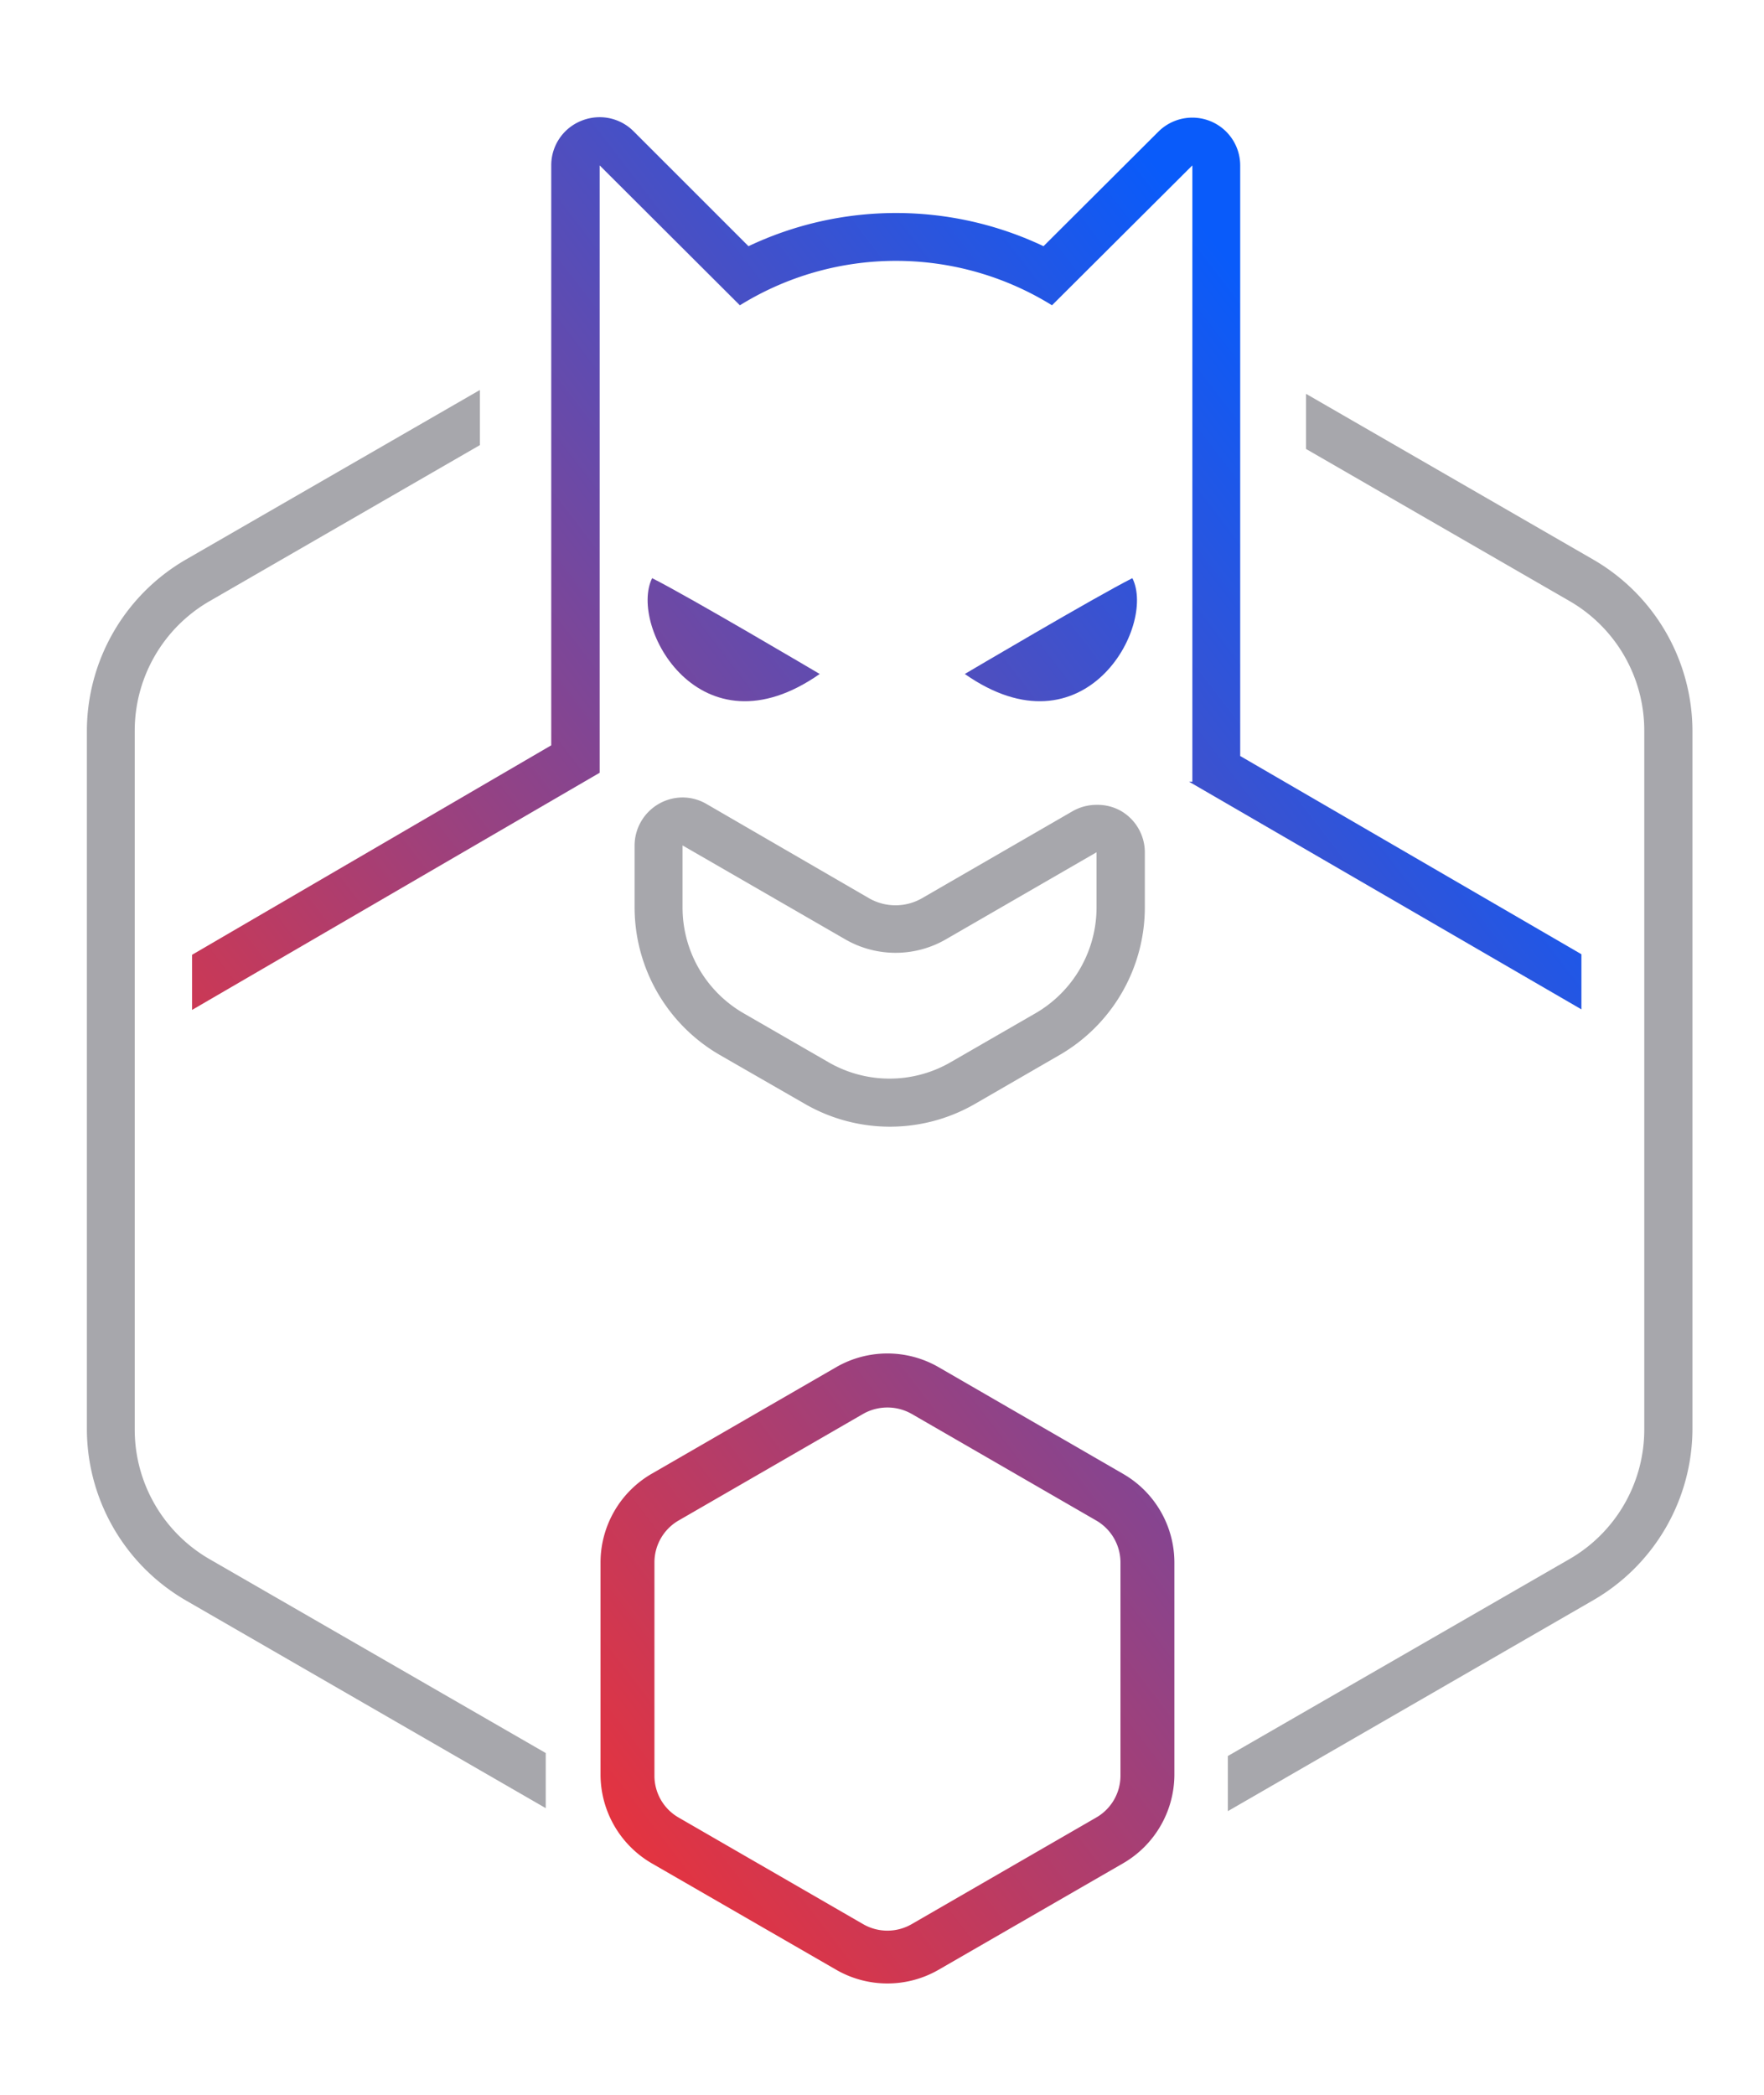 <svg id="Layer_1" data-name="Layer 1" xmlns="http://www.w3.org/2000/svg" xmlns:xlink="http://www.w3.org/1999/xlink" viewBox="0 0 160 190"><defs><style>.cls-1{fill:url(#linear-gradient);}.cls-2{fill:url(#linear-gradient-2);}.cls-3{fill:url(#linear-gradient-3);}.cls-4{fill:url(#linear-gradient-4);}.cls-5{fill:#a7a7ac;}</style><linearGradient id="linear-gradient" x1="119.88" y1="34.41" x2="11.8" y2="117.5" gradientUnits="userSpaceOnUse"><stop offset="0" stop-color="#095bfa"/><stop offset="1" stop-color="#ed3238"/></linearGradient><linearGradient id="linear-gradient-2" x1="123.13" y1="38.64" x2="15.06" y2="121.73" xlink:href="#linear-gradient"/><linearGradient id="linear-gradient-3" x1="110.95" y1="22.8" x2="2.88" y2="105.89" xlink:href="#linear-gradient"/><linearGradient id="linear-gradient-4" x1="161.77" y1="88.9" x2="53.69" y2="171.99" xlink:href="#linear-gradient"/></defs><title>Artboard 1</title><path class="cls-1" d="M112.49,68.57V15a4.34,4.34,0,0,0-2.68-4,4.36,4.36,0,0,0-4.74.94L94.65,22.33a31.24,31.24,0,0,0-26.76,0L57.46,11.9a4.34,4.34,0,0,0-3.07-1.27,4.44,4.44,0,0,0-1.67.33A4.34,4.34,0,0,0,50,15V67.6l-32.58,19v5L54.39,70.09V15L67.11,27.69a26.87,26.87,0,0,1,28.31,0L108.15,15V70.9h-.3l35.59,20.65v-5Z"/><path class="cls-2" d="M102.71,52.44c-3.25,1.63-15.2,8.69-15.2,8.69C98.37,68.73,104.89,56.78,102.71,52.44Z"/><path class="cls-3" d="M74.35,61.13s-11.94-7.06-15.2-8.69C57,56.78,63.49,68.73,74.35,61.13Z"/><path class="cls-4" d="M101.87,133.68,85.13,124a9.3,9.3,0,0,0-9.28,0l-16.74,9.67a9.31,9.31,0,0,0-4.64,8v19.33a9.33,9.33,0,0,0,4.64,8l16.74,9.66a9.3,9.3,0,0,0,9.28,0l16.74-9.66a9.32,9.32,0,0,0,4.65-8V141.72A9.29,9.29,0,0,0,101.87,133.68Zm-.24,27.37a4.38,4.38,0,0,1-2.2,3.8l-16.74,9.67a4.4,4.4,0,0,1-4.4,0l-16.74-9.67a4.37,4.37,0,0,1-2.19-3.8V141.72a4.39,4.39,0,0,1,2.19-3.81l16.74-9.67a4.46,4.46,0,0,1,4.4,0l16.74,9.67a4.4,4.4,0,0,1,2.2,3.81Z"/><path class="cls-5" d="M61.91,76.68,76.67,85.2a9.13,9.13,0,0,0,9.12,0l13.67-7.9v5a11.1,11.1,0,0,1-5.55,9.61l-7.68,4.43a11.06,11.06,0,0,1-11.09,0l-7.68-4.43a11.07,11.07,0,0,1-5.55-9.61V76.68m0-4.35a4.37,4.37,0,0,0-4.35,4.35v5.63a15.48,15.48,0,0,0,7.72,13.37L73,100.12a15.43,15.43,0,0,0,15.44,0l7.68-4.44a15.48,15.48,0,0,0,7.72-13.37v-5a4.35,4.35,0,0,0-2.17-3.76A4.31,4.31,0,0,0,99.46,73a4.37,4.37,0,0,0-2.18.58l-13.67,7.9a4.83,4.83,0,0,1-4.77,0L64.08,72.92a4.32,4.32,0,0,0-2.17-.59Z"/><path class="cls-5" d="M49.5,159,19,141.41a13.57,13.57,0,0,1-6.78-11.74V66.27A13.57,13.57,0,0,1,19,54.53L43.53,40.37v-5L16.83,50.77a18,18,0,0,0-8.95,15.5v63.4a18,18,0,0,0,9,15.5L49.5,164Z"/><path class="cls-5" d="M144.54,50.77,118.46,35.72v5l23.91,13.8a13.56,13.56,0,0,1,6.77,11.74v63.4a13.56,13.56,0,0,1-6.77,11.74l-31,17.87v5l33.14-19.13a18,18,0,0,0,9-15.5V66.27A18,18,0,0,0,144.54,50.77Z"/></svg>